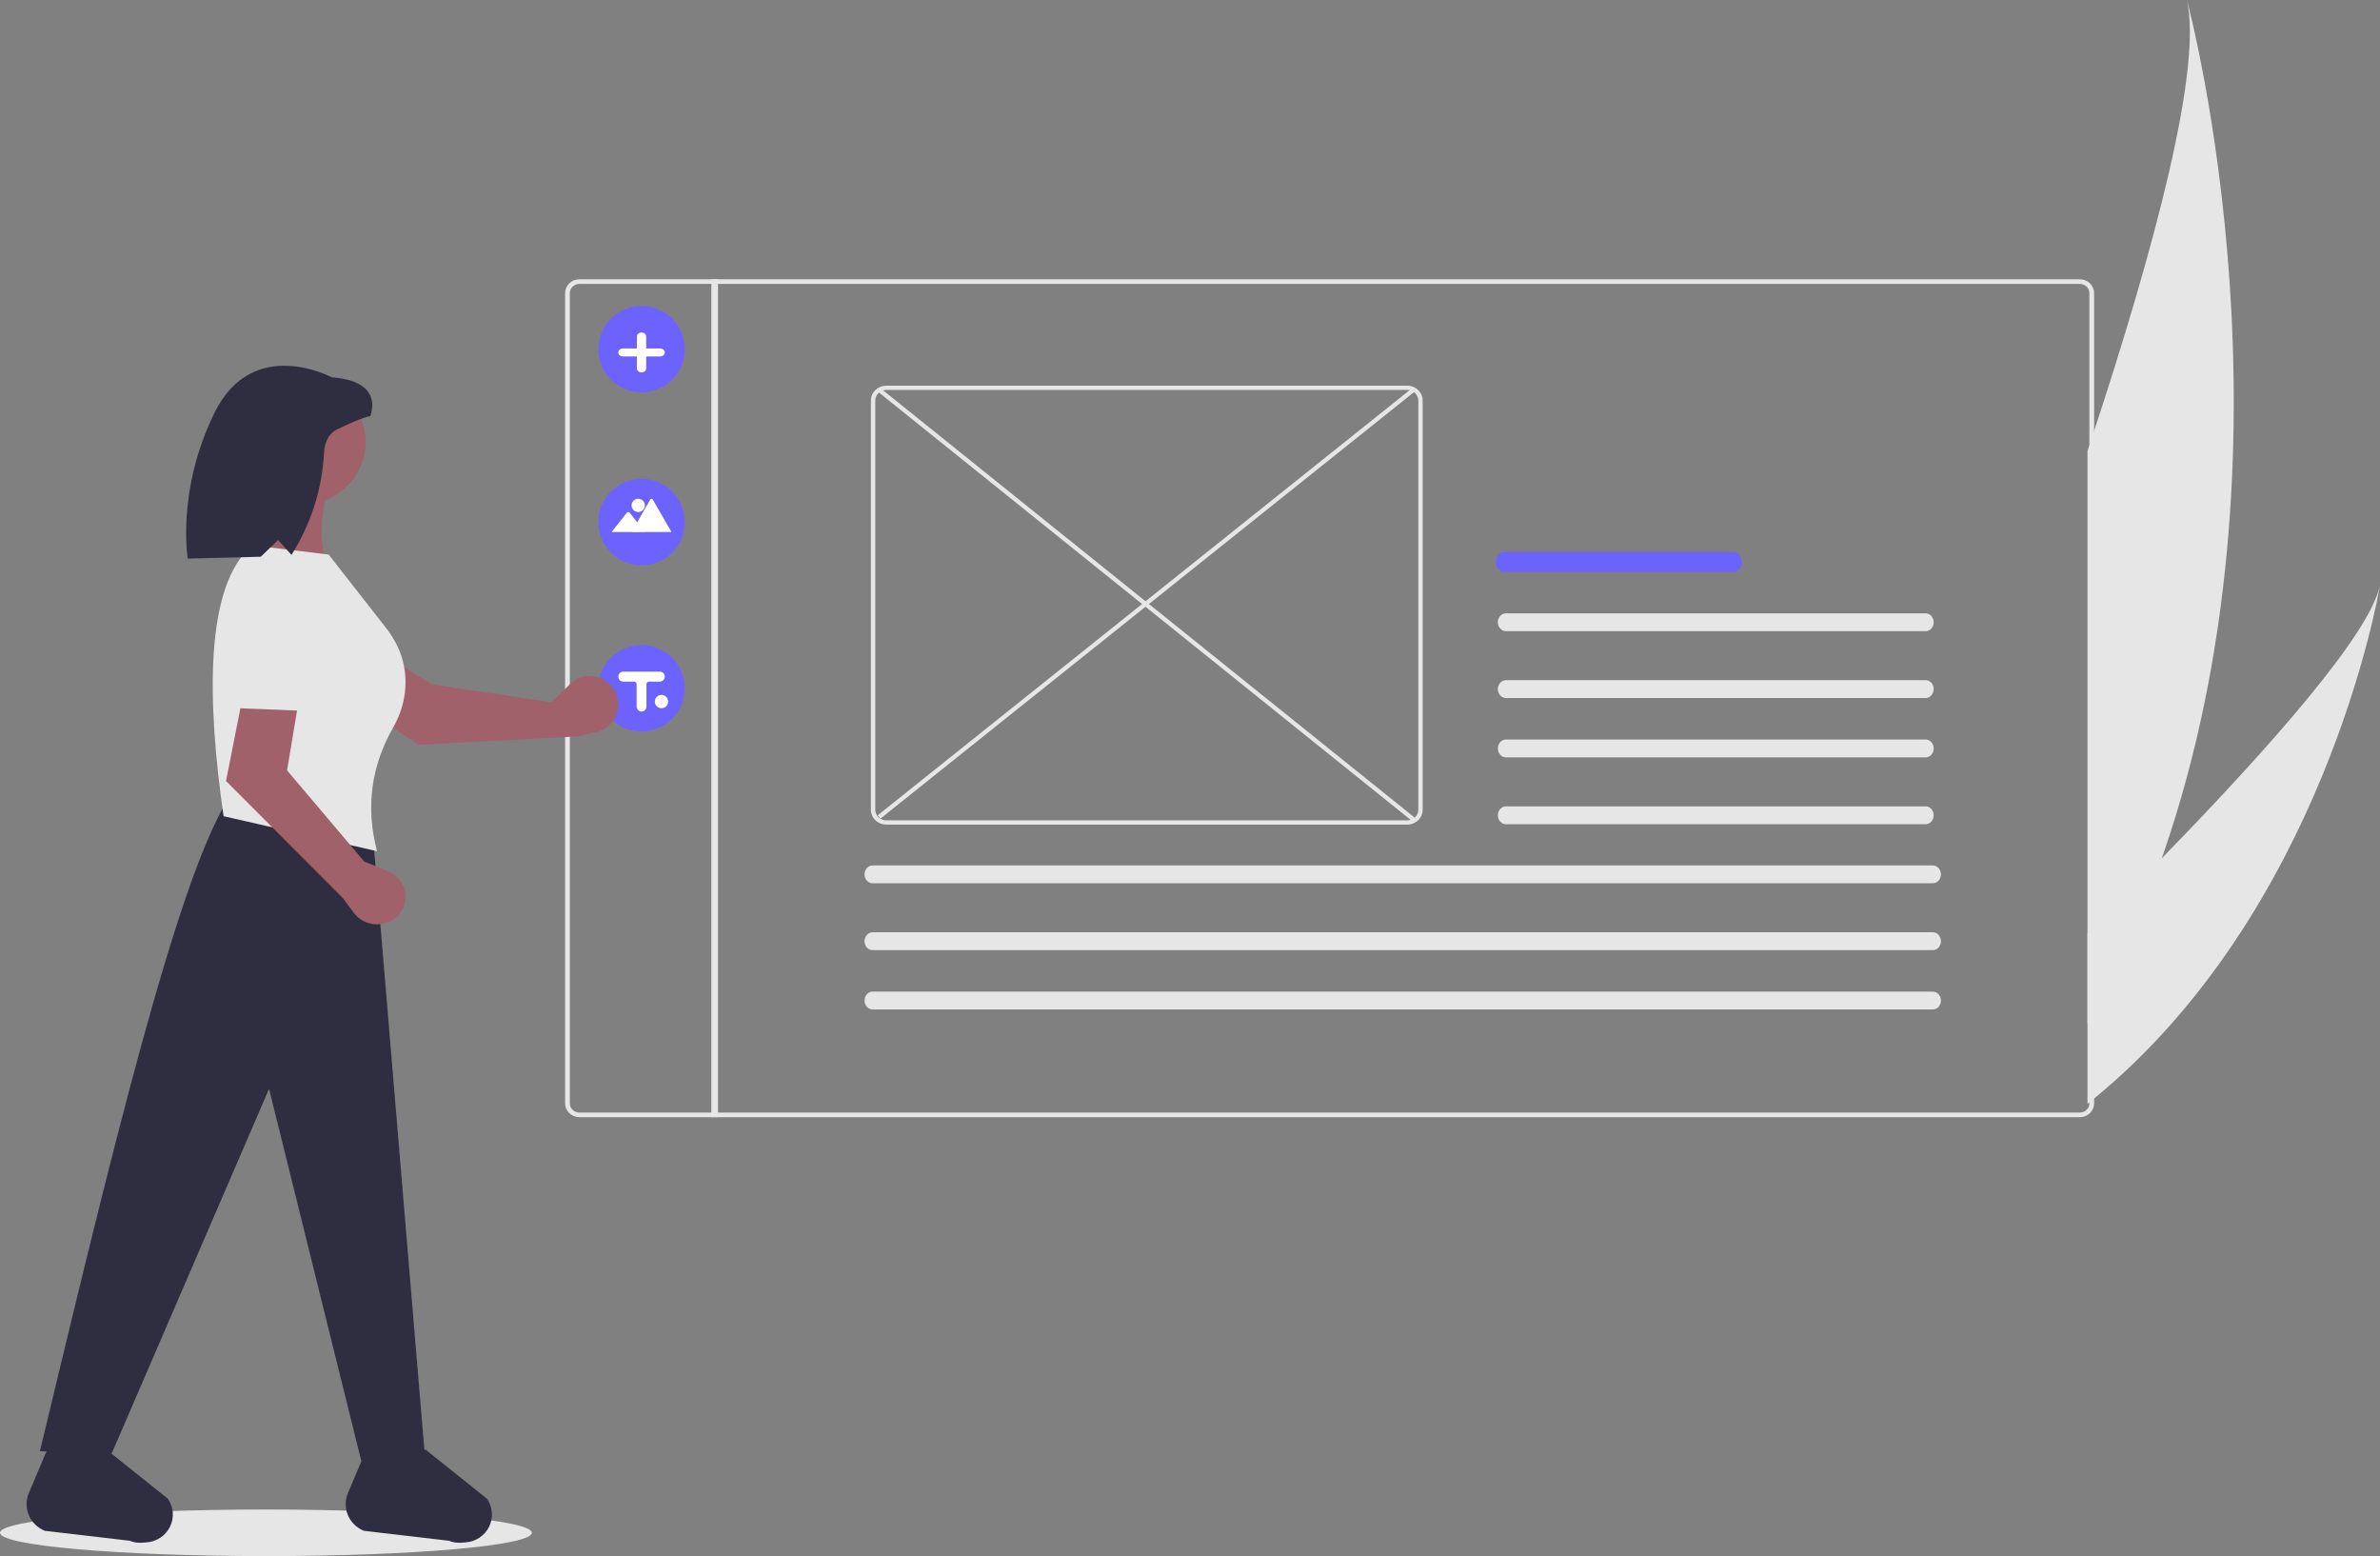 <?xml version="1.0" encoding="UTF-8"?>
<svg width="358px" height="234px" viewBox="0 0 358 234" version="1.1" xmlns="http://www.w3.org/2000/svg" xmlns:xlink="http://www.w3.org/1999/xlink">
    <rect x="0" y="0" width="358" height="234" fill="#808080" stroke="none"/>
    <title>4744324D-814E-44D6-A0E2-83916CE3B29D@1.5x</title>
    <g id="Client-Onboarding-Invision" stroke="none" stroke-width="1" fill="none" fill-rule="evenodd">
        <g id="Client-Onboarding-Copy" transform="translate(-308, -309)" fill-rule="nonzero">
            <g id="undraw_website_builder_bxki" transform="translate(308, 309)">
                <path d="M325.377,128.497 C322.507,136.85 318.938,144.953 314.707,152.723 C314.474,153.148 314.237,153.574 314,154 L314,67.819 C314.237,67.107 314.474,66.398 314.707,65.686 C324.221,36.864 331.288,10.178 328.951,0 C329.637,2.562 346.56,67.257 325.377,128.497 Z" id="Path" fill="#E6E6E6"></path>
                <path d="M358,88 C357.732,89.619 349.447,137.18 314.723,165.417 C314.485,165.616 314.242,165.808 314,166 L314,140.299 C314.239,140.062 314.481,139.824 314.723,139.584 C318.282,136.061 321.974,132.353 325.637,128.592 C341.343,112.452 356.481,95.357 358,88 Z" id="Path" fill="#E6E6E6"></path>
                <ellipse id="Oval" fill="#E6E6E6" cx="40" cy="230.5" rx="40" ry="3.5"></ellipse>
                <path d="M312.856,42 L87.144,42 C86.576,42 86.03,42.22 85.628,42.612 C85.226,43.003 85,43.534 85,44.088 L85,165.912 C85,166.466 85.226,166.997 85.628,167.388 C86.03,167.78 86.576,168 87.144,168 L312.856,168 C313.424,168 313.97,167.78 314.372,167.388 C314.774,166.997 315,166.466 315,165.912 L315,44.088 C315,43.534 314.774,43.003 314.372,42.612 C313.97,42.22 313.424,42 312.856,42 Z M314.285,165.912 C314.285,166.281 314.135,166.635 313.867,166.896 C313.598,167.157 313.235,167.304 312.856,167.304 L87.144,167.304 C86.765,167.304 86.402,167.157 86.133,166.896 C85.865,166.635 85.715,166.281 85.715,165.912 L85.715,44.088 C85.715,43.719 85.865,43.365 86.133,43.104 C86.401,42.843 86.765,42.696 87.144,42.696 L312.856,42.696 C313.235,42.696 313.599,42.843 313.867,43.104 C314.135,43.365 314.285,43.719 314.285,44.088 L314.285,165.912 Z" id="Shape" fill="#E6E6E6"></path>
                <rect id="Rectangle" fill="#E6E6E6" x="107" y="42" width="1" height="126"></rect>
                <path d="M90,52.5 C90,49.871 91.584,47.501 94.012,46.495 C96.441,45.489 99.237,46.045 101.096,47.904 C102.955,49.763 103.511,52.559 102.505,54.988 C101.499,57.416 99.129,59 96.5,59 C92.912,58.996 90.004,56.088 90,52.5 L90,52.5 Z" id="Path" fill="#6C63FF"></path>
                <path d="M90,78.5 C90,75.871 91.584,73.501 94.012,72.495 C96.441,71.489 99.237,72.045 101.096,73.904 C102.955,75.763 103.511,78.559 102.505,80.988 C101.499,83.416 99.129,85 96.5,85 C92.912,84.996 90.004,82.088 90,78.5 L90,78.5 Z" id="Path" fill="#6C63FF"></path>
                <path d="M90,103.5 C90,100.871 91.584,98.501 94.012,97.495 C96.441,96.489 99.237,97.045 101.096,98.904 C102.955,100.763 103.511,103.559 102.505,105.988 C101.499,108.416 99.129,110 96.5,110 C92.912,109.996 90.004,107.088 90,103.5 L90,103.5 Z" id="Path" fill="#6C63FF"></path>
                <path d="M93.7,52.401 L95.8,52.401 L95.8,50.601 C95.799,50.387 95.933,50.188 96.15,50.081 C96.366,49.973 96.634,49.973 96.85,50.081 C97.067,50.188 97.201,50.387 97.2,50.601 L97.2,52.401 L99.3,52.401 C99.687,52.401 100,52.67 100,53.001 C100,53.333 99.687,53.601 99.3,53.601 L97.2,53.601 L97.2,55.401 C97.199,55.732 96.886,56 96.5,56 C96.114,56 95.801,55.732 95.8,55.401 L95.8,53.601 L93.7,53.601 C93.45,53.601 93.219,53.487 93.094,53.301 C92.969,53.116 92.969,52.887 93.094,52.701 C93.219,52.516 93.45,52.401 93.7,52.401 L93.7,52.401 Z" id="Path" fill="#FFFFFF"></path>
                <path d="M95,80 L100.978,80 C100.985,80 100.993,79.999 101,79.998 L98.173,75.1 C98.138,75.038 98.072,75 98.001,75 C97.929,75 97.863,75.038 97.828,75.1 L95.931,78.387 L95.84,78.545 L95,80 Z" id="Path" fill="#FFFFFF"></path>
                <polygon id="Path" fill="#000000" opacity="0.2" points="95 80 97 80 96.018 79.098 95.947 79.033 95.912 79 95.823 79.098"></polygon>
                <path d="M92,80 L97,80 L96.031,78.772 L95.961,78.684 L94.699,77.084 C94.654,77.035 94.587,77.004 94.514,77 C94.442,76.997 94.371,77.02 94.32,77.064 C94.313,77.07 94.307,77.077 94.301,77.084 L92,80 Z" id="Path" fill="#FFFFFF"></path>
                <circle id="Oval" fill="#FFFFFF" cx="96" cy="76" r="1"></circle>
                <polygon id="Rectangle" fill="#E6E6E6" transform="translate(172.407, 90.749) rotate(-39.332) translate(-172.407, -90.749) " points="120.977 89.792 223.828 91.06 223.836 91.707 120.985 90.439"></polygon>
                <polygon id="Rectangle" fill="#E6E6E6" transform="translate(172.407, 90.91) rotate(-50.51) translate(-172.407, -90.91) " points="171.447 39.381 172.094 39.389 173.366 142.439 172.719 142.43"></polygon>
                <path d="M211.694,58 L133.306,58 C132.033,58.001 131.001,59 131,60.232 L131,121.768 C131.002,123 132.033,123.999 133.306,124 L211.694,124 C212.967,123.999 213.999,123 214,121.768 L214,60.232 C213.999,59 212.967,58.001 211.694,58 L211.694,58 Z M133.306,123.362 C132.396,123.361 131.66,122.648 131.659,121.768 L131.659,60.232 C131.66,59.352 132.396,58.639 133.306,58.638 L211.694,58.638 C212.604,58.639 213.34,59.352 213.341,60.232 L213.341,121.768 C213.34,122.648 212.604,123.361 211.694,123.362 L133.306,123.362 Z" id="Shape" fill="#E6E6E6"></path>
                <g id="b7202e77-47b3-4d88-8d2a-2206841e46b2" transform="translate(225, 92)" fill="#E6E6E6">
                    <path d="M1.503,0.23 C0.832,0.242 0.298,0.853 0.308,1.595 C0.319,2.32 0.848,2.904 1.503,2.916 L64.63,2.916 C65.301,2.928 65.854,2.337 65.865,1.595 C65.876,0.853 65.341,0.242 64.67,0.23 C64.656,0.229 64.643,0.229 64.63,0.23 L1.503,0.23 Z" id="Path"></path>
                </g>
                <path d="M226.206,83 C225.529,83.014 224.989,83.696 225,84.525 C225.011,85.334 225.545,85.987 226.206,86 L260.753,86 C261.431,86.013 261.989,85.353 262,84.525 C262.011,83.696 261.471,83.014 260.794,83 C260.78,83 260.767,83 260.753,83 L226.206,83 Z" id="bfc1215b-6465-4563-8feb-7e589d2c97b6" fill="#6C63FF"></path>
                <g id="e482ad8c-5b59-4aa3-8d0a-acebf632571d" transform="translate(225, 102)" fill="#E6E6E6">
                    <path d="M1.503,0.283 C0.832,0.295 0.298,0.907 0.308,1.649 C0.319,2.373 0.848,2.958 1.503,2.97 L64.63,2.97 C65.301,2.982 65.854,2.391 65.865,1.649 C65.876,0.907 65.341,0.295 64.67,0.283 C64.656,0.283 64.643,0.283 64.63,0.283 L1.503,0.283 Z" id="Path"></path>
                </g>
                <g id="a4240805-a668-4077-939e-34c0ef9642f4" transform="translate(225, 111)" fill="#E6E6E6">
                    <path d="M1.503,0.205 C0.832,0.218 0.298,0.829 0.308,1.571 C0.319,2.296 0.848,2.88 1.503,2.892 L64.63,2.892 C65.301,2.904 65.854,2.313 65.865,1.571 C65.876,0.829 65.341,0.218 64.67,0.205 C64.656,0.205 64.643,0.205 64.63,0.205 L1.503,0.205 Z" id="Path"></path>
                </g>
                <g id="ecd3311d-200b-4df1-9e16-2b2cfcf2d576" transform="translate(225, 121)" fill="#E6E6E6">
                    <path d="M1.503,0.259 C0.832,0.271 0.298,0.883 0.308,1.625 C0.319,2.349 0.848,2.934 1.503,2.946 L64.63,2.946 C65.301,2.958 65.854,2.366 65.865,1.625 C65.876,0.883 65.341,0.271 64.67,0.259 C64.656,0.259 64.643,0.259 64.63,0.259 L1.503,0.259 Z" id="Path"></path>
                </g>
                <g id="b12ed9b2-cc32-4c4f-a9d5-2d1deb4d0e3e" transform="translate(130, 130)" fill="#E6E6E6">
                    <path d="M1.244,0.14 C0.57,0.152 0.033,0.763 0.044,1.505 C0.055,2.23 0.586,2.815 1.244,2.826 L160.716,2.826 C161.39,2.839 161.945,2.247 161.956,1.505 C161.967,0.763 161.43,0.152 160.756,0.14 C160.743,0.14 160.729,0.14 160.716,0.14 L1.244,0.14 Z" id="Path"></path>
                </g>
                <g id="e10bb4bc-6df1-41b6-ac46-84090840b498" transform="translate(130, 140)" fill="#E6E6E6">
                    <path d="M1.244,0.193 C0.57,0.206 0.033,0.817 0.044,1.559 C0.055,2.284 0.586,2.868 1.244,2.88 L160.716,2.88 C161.39,2.892 161.945,2.301 161.956,1.559 C161.967,0.817 161.43,0.206 160.756,0.193 C160.743,0.193 160.729,0.193 160.716,0.193 L1.244,0.193 Z" id="Path"></path>
                </g>
                <g id="e3c0a870-6a35-4470-a43f-0902a465f5fb" transform="translate(130, 149)" fill="#E6E6E6">
                    <path d="M1.244,0.116 C0.57,0.128 0.033,0.739 0.044,1.481 C0.055,2.206 0.586,2.79 1.244,2.802 L160.716,2.802 C161.39,2.815 161.945,2.223 161.956,1.481 C161.967,0.739 161.43,0.128 160.756,0.116 C160.743,0.115 160.729,0.115 160.716,0.116 L1.244,0.116 Z" id="Path"></path>
                </g>
                <path d="M64,220 L54.346,219.706 L40.472,163.739 L16.807,218.565 L6,218.236 C16.274,175.544 26.612,132.064 34.428,120 L56.132,126.082 L64,220 Z" id="Path" fill="#2F2E41"></path>
                <path d="M22.083,231.935 L21.426,231.987 C20.764,232.039 20.099,231.938 19.483,231.691 L6.741,230.203 C5.655,229.768 4.79,228.922 4.338,227.856 C3.887,226.789 3.887,225.588 4.338,224.522 L7.096,218 L16.023,218 L25.245,225.37 C26.11,226.603 26.241,228.198 25.589,229.553 C24.936,230.907 23.6,231.815 22.083,231.935 L22.083,231.935 Z" id="Path" fill="#2F2E41"></path>
                <path d="M70.083,231.935 L69.426,231.987 C68.764,232.039 68.099,231.938 67.483,231.691 L54.741,230.203 C53.655,229.768 52.79,228.922 52.338,227.856 C51.887,226.789 51.887,225.588 52.338,224.522 L55.096,218 L64.023,218 L73.245,225.37 C74.11,226.603 74.241,228.198 73.589,229.553 C72.936,230.907 71.6,231.815 70.083,231.935 L70.083,231.935 Z" id="Path" fill="#2F2E41"></path>
                <path d="M62.954,112 L46,100.769 L53.837,96 L64.934,102.902 L82.987,105.613 L85.731,102.879 C86.647,101.966 87.925,101.519 89.206,101.663 C90.488,101.806 91.637,102.525 92.331,103.618 L92.331,103.618 C93.075,104.79 93.207,106.252 92.685,107.54 C92.163,108.827 91.053,109.781 89.706,110.098 L86.997,110.734 L62.954,112 Z" id="Path" fill="#A0616A"></path>
                <path d="M45.568,104 C43.694,100.203 40.432,97.09 36,94.551 L44.711,86 C48.903,88.314 52.581,92.016 56,96.421 L45.568,104 Z" id="Path" fill="#E6E6E6"></path>
                <ellipse id="Oval" fill="#A0616A" cx="45" cy="66.5" rx="10" ry="9.5"></ellipse>
                <path d="M50,87 L37,83.912 C38.161,80.76 37.727,76.025 37,71 L50,71 C48.107,76.865 47.568,82.49 50,87 Z" id="Path" fill="#A0616A"></path>
                <path d="M56.712,128 L33.629,122.737 C31.189,105.788 30.67,88.098 37.966,82 L49.437,83.394 L58.084,94.445 C58.752,95.299 59.326,96.222 59.794,97.2 C61.653,101.08 61.301,105.618 59.165,109.354 C55.919,115.032 54.927,121.209 56.712,128 Z" id="Path" fill="#E6E6E6"></path>
                <path d="M34,117.447 L37.844,98 L45.279,103.283 L43.179,115.845 L54.775,129.549 L58.363,131.003 C59.561,131.488 60.468,132.473 60.83,133.68 C61.192,134.888 60.97,136.19 60.227,137.221 L60.227,137.221 C59.43,138.327 58.129,138.991 56.737,139 C55.344,139.009 54.034,138.364 53.221,137.268 L51.587,135.066 L34,117.447 Z" id="Path" fill="#A0616A"></path>
                <path d="M49,93.443 C47.372,97.441 47.232,101.989 48.349,107 L35.713,106.493 C34.591,101.814 34.895,96.554 35.921,91 L49,93.443 Z" id="Path" fill="#E6E6E6"></path>
                <path d="M49.915,56.748 C49.915,56.748 38.068,50.352 32.289,62.031 C26.51,73.711 28.244,84 28.244,84 L39.224,83.722 L41.825,81.219 L43.847,83.444 L43.878,83.396 C46.793,78.75 48.465,73.48 48.743,68.06 C48.835,66.577 49.366,65.215 50.782,64.534 C54.827,62.587 55.694,62.587 55.694,62.587 C55.694,62.587 58.006,57.304 49.915,56.748 Z" id="Path" fill="#2F2E41"></path>
                <path d="M99.263,101 L93.777,101 C93.406,100.992 93.084,101.255 93.01,101.624 C92.974,101.842 93.034,102.065 93.174,102.234 C93.314,102.403 93.52,102.5 93.737,102.5 L95.369,102.5 C95.474,102.5 95.574,102.542 95.648,102.617 C95.722,102.693 95.763,102.795 95.763,102.901 L95.763,106.21 C95.755,106.586 96.013,106.915 96.376,106.989 C96.59,107.026 96.809,106.965 96.975,106.823 C97.141,106.68 97.237,106.471 97.237,106.25 L97.237,102.901 C97.237,102.68 97.413,102.5 97.631,102.5 L99.224,102.5 C99.594,102.508 99.917,102.245 99.99,101.876 C100.026,101.658 99.966,101.435 99.826,101.266 C99.686,101.098 99.48,101 99.263,101 Z" id="Path" fill="#FFFFFF"></path>
                <circle id="Oval" fill="#FFFFFF" cx="99.5" cy="105.5" r="1"></circle>
            </g>
        </g>
    </g>
</svg>